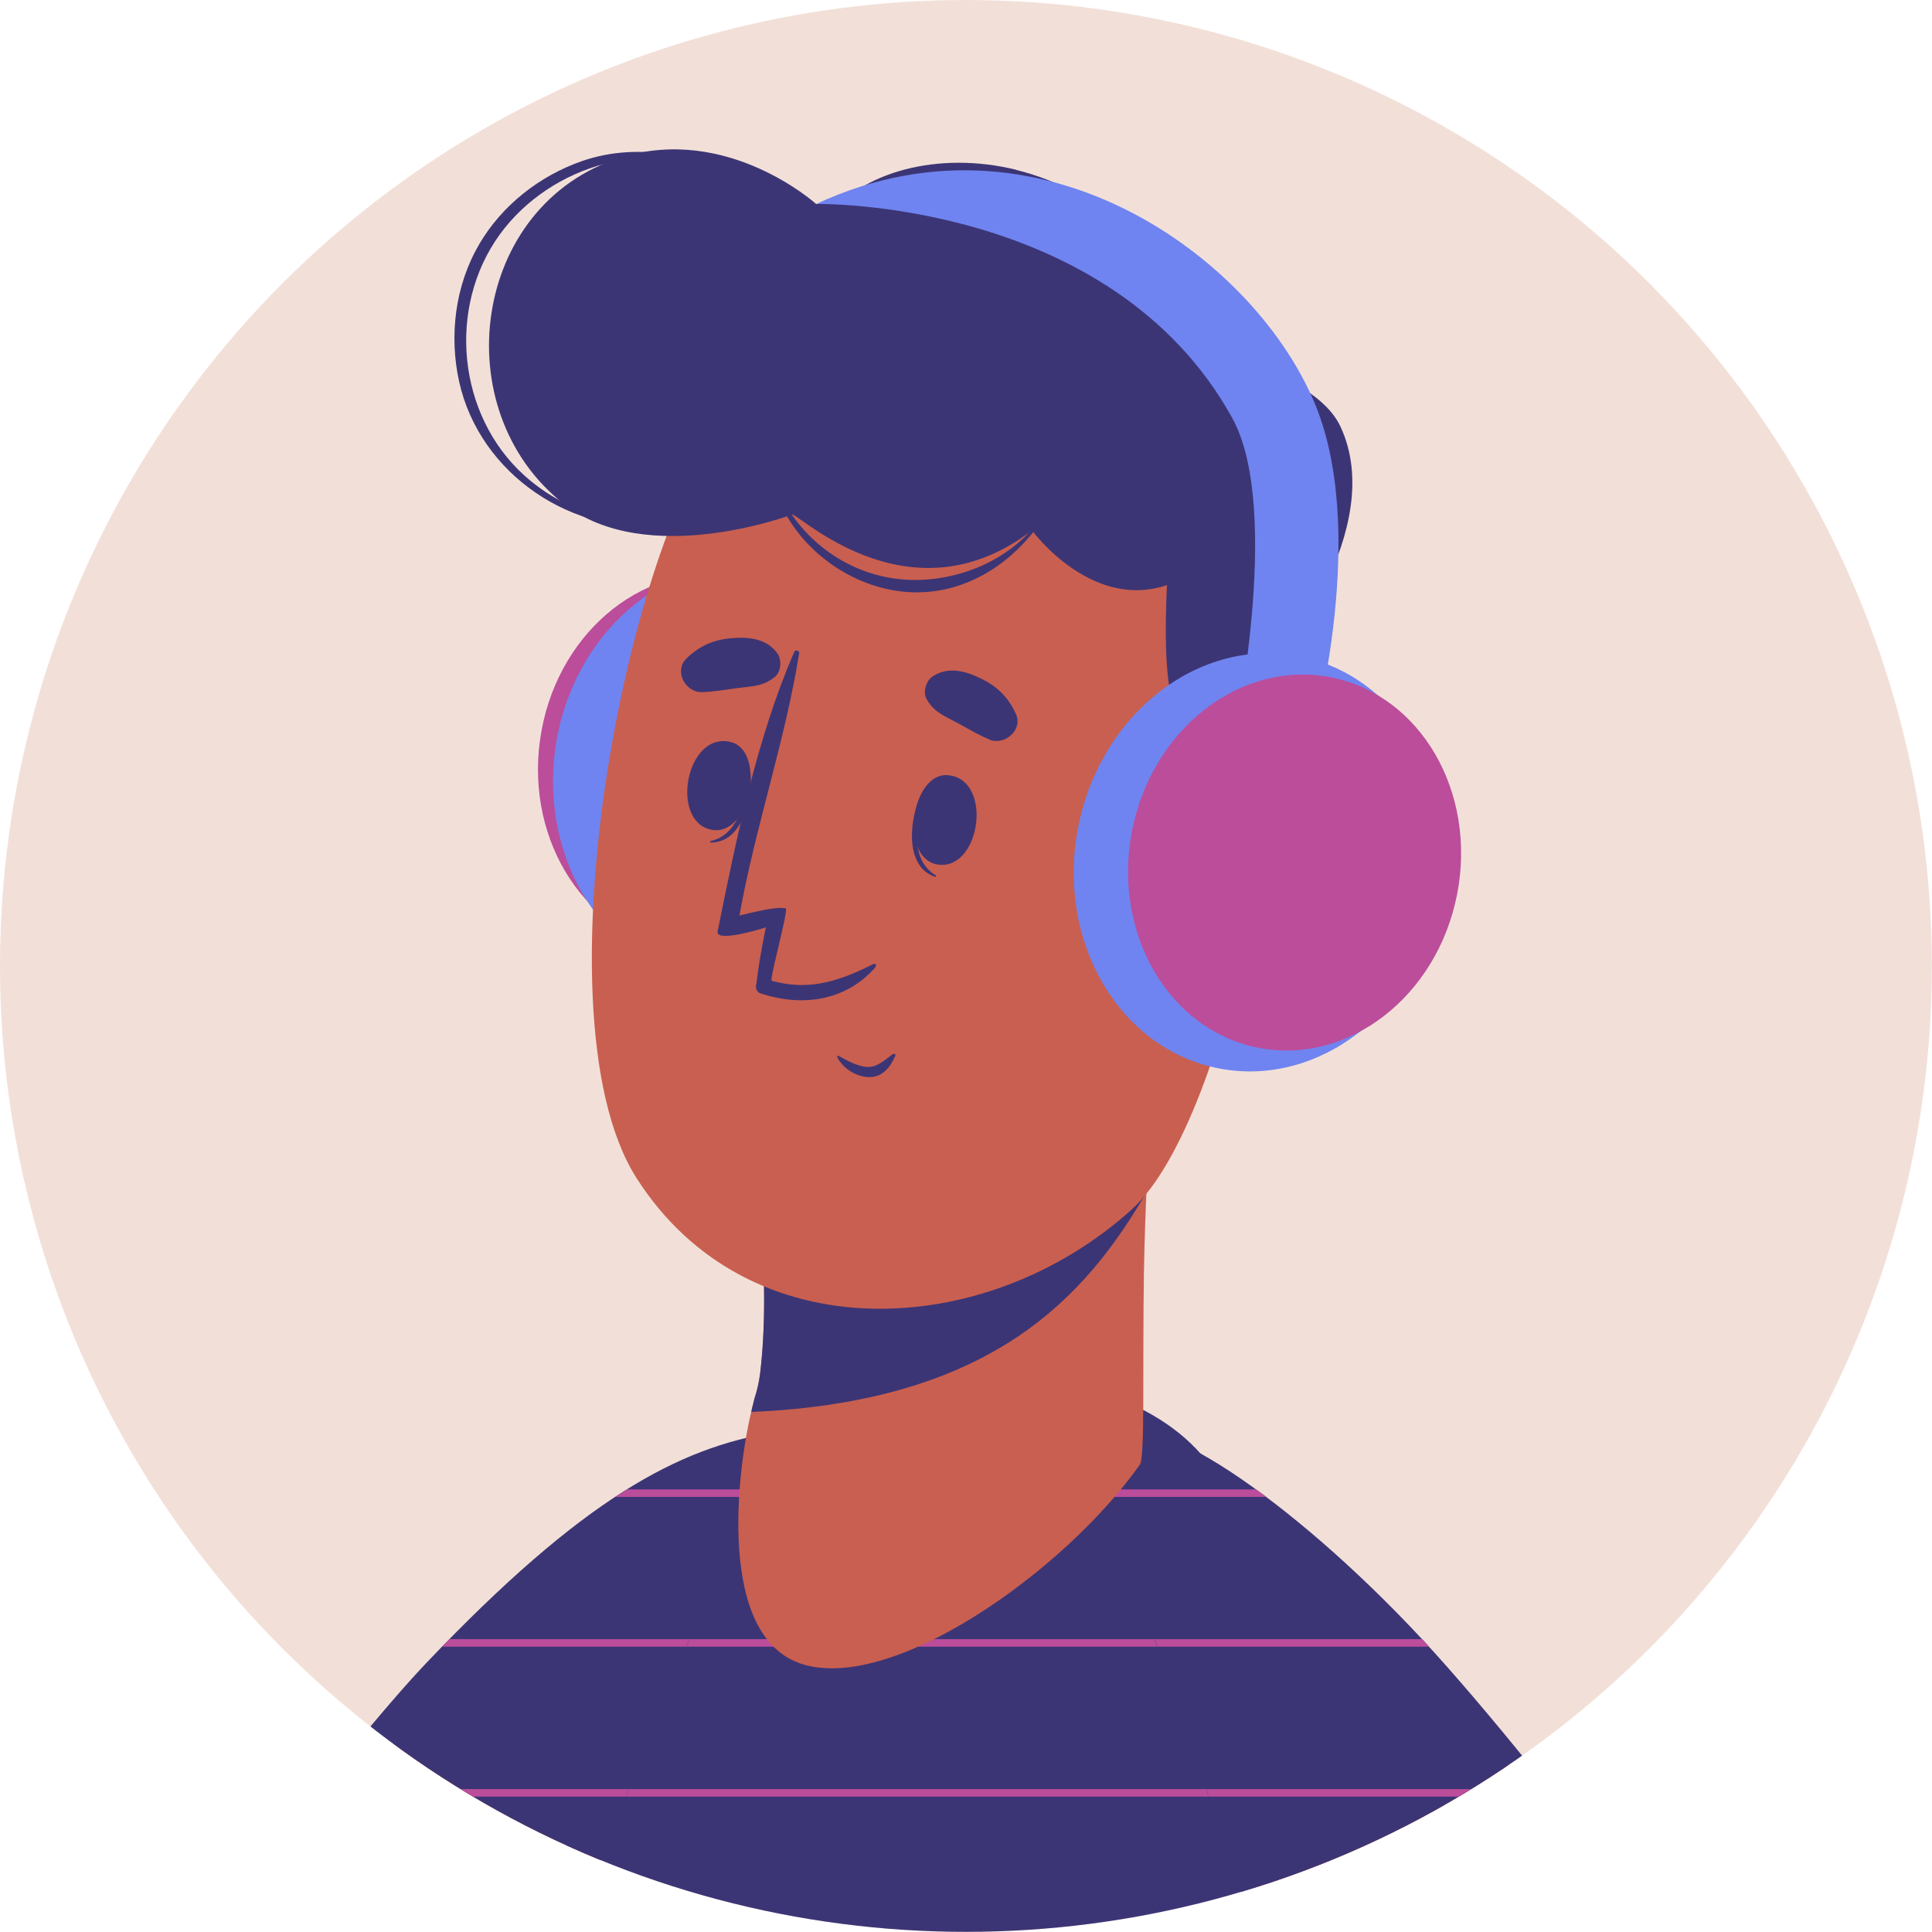 <?xml version="1.0" encoding="UTF-8"?>
<svg id="Layer_2" data-name="Layer 2" xmlns="http://www.w3.org/2000/svg" xmlns:xlink="http://www.w3.org/1999/xlink" viewBox="0 0 123.71 123.71">
  <defs>
    <style>
      .cls-1 {
        fill: #3c3575;
      }

      .cls-2 {
        fill: #bb4d9b;
      }

      .cls-3 {
        fill: #c95f50;
      }

      .cls-4 {
        fill: #6f84f0;
      }

      .cls-5 {
        fill: #f2e0d8;
      }

      .cls-6 {
        clip-path: url(#clippath);
      }

      .cls-7 {
        fill: none;
      }
    </style>
    <clipPath id="clippath">
      <circle class="cls-7" cx="61.85" cy="61.85" r="61.85"/>
    </clipPath>
  </defs>
  <g id="OBJECTS">
    <g>
      <circle class="cls-5" cx="61.85" cy="61.85" r="61.85"/>
      <g class="cls-6">
        <g>
          <g>
            <path class="cls-1" d="m120.98,209.76H13.93c-.45-4.09,15.95-91.08,35.21-119.04,2.19-3.17,20.9-5.48,27.78,2.41,36.4,41.8,44.94,115.63,44.06,116.63Z"/>
            <g>
              <path class="cls-2" d="m79.21,95.85h-33.23c.09-.16.18-.32.28-.48h32.56l.39.48Z"/>
              <path class="cls-2" d="m86.3,105.44h-45c.07-.16.14-.32.22-.48h44.46c.11.16.22.32.32.48Z"/>
              <path class="cls-2" d="m92.22,115.04h-54.79l.18-.48h54.34l.27.48Z"/>
            </g>
          </g>
          <g>
            <path class="cls-3" d="m46.6,97.93c-3.04,7.87-14.5,35.47-20.73,55.28-4.18,13.29-5.77,24.45-6.69,27.38,0,0,31.61-10.15,38.73-10.17,10.96-.03,28.54,22.86,24.23,25.73-6.78,4.51-39.1,19.85-64.91,24.66-14.03,2.62-40.46-15.21-38.37-29.39,2.93-19.9,38.88-72.34,52.56-87.21,7.1-7.72,18.88-15.87,15.18-6.28Z"/>
            <g>
              <path class="cls-1" d="m-23.07,195.62c.66,14.33,18.59,26.4,28.99,27.03,17.93,1.09,71.73-14.58,71.73-14.58l-20.91-40.29s-36.6,12.42-37.53,12.77v-.02c.32-1.07,9.34-34.96,13.38-46.2.22-.62.46-1.25.7-1.92,1.16-3.11,2.75-7.22,4.51-11.66l.02-.03c.97-2.46,2-5.02,3.02-7.56v-.02c4.42-10.98,8.73-21.43,8.73-21.43-6.16,1.01-12.25,4.25-22.24,14.74-9.97,10.47-51.47,65.51-50.38,89.15Z"/>
              <g>
                <path class="cls-2" d="m48.06,95.37c-.07.16-.13.32-.2.48h-8.45l.75-.48h7.9Z"/>
                <path class="cls-2" d="m44.14,104.96c-.06.16-.13.32-.19.48h-15.63c.15-.17.31-.32.47-.48h15.35Z"/>
                <path class="cls-2" d="m40.27,114.56c-.06.16-.12.32-.19.48h-20.01c.13-.16.26-.32.38-.48h19.82Z"/>
              </g>
              <path class="cls-2" d="m8.01,186.51l11.18-5.93.02-.02v-.02c.32-1.07,9.34-34.96,13.38-46.2.22-.62.46-1.25.7-1.92,1.16-3.11,2.75-7.22,4.51-11.66l-29.78,65.73Z"/>
            </g>
          </g>
          <g>
            <path class="cls-3" d="m6.89,182.75c2.81.04,19.74-4.49,22.21-2.16,15.03,14.17,19.79,11.32,22.99,13.16,24.77,14.25,57.85,30.99,69.66,31.1,17.91.15,25.04-14.88,22.06-29.08-5.88-28.07-43.74-82.8-60.87-97.34-9.08-7.7-8.36,3.91-4.61,16.54,2.2,7.4,6.06,18.41,9.99,29.21,3.48,9.62,12.71,34.2,12.87,34.78v.02s.03.05.03.07c.01.07-.05.08-.2.04-.79-.14-21.97-10.13-43.27-15.61-7.51-1.93-23.14-4.69-28.74-2.18-3.33,1.49-3.39,3.48-3.39,3.48,0,0-2.67-.24-5.49,2.08-1.87,1.54-2.45,3.72-2.45,3.72,0,0-2.92.41-4.44,2.1-1.81,2.02-1.97,4.16-1.97,4.16-3.94,1.05-4.36,5.93-4.36,5.93Z"/>
            <g>
              <path class="cls-1" d="m73.59,167.73c-3.92-1.33-5.69-1.33-5.69-1.33l-22.29,37.64s61.39,22.1,73.99,23.39c12.6,1.29,26.94-8.63,27.18-24.46.34-22.24-35.93-75.65-54.17-96.3-8.36-9.47-18.11-16.34-20.6-14.79-2.94,1.83,2.4,13.73,5.21,22.61,5.19,16.39,23.78,64.59,23.78,64.59,0,0-22.75-9.77-27.42-11.35Z"/>
              <g>
                <path class="cls-2" d="m81.09,95.85h-9.77c-.03-.17-.05-.33-.07-.48h9.18c.22.15.44.32.66.48Z"/>
                <path class="cls-2" d="m91.51,105.44h-17.41c-.05-.16-.11-.32-.16-.48h17.13c.15.16.3.32.44.48Z"/>
                <path class="cls-2" d="m99.58,115.04h-22.18c-.05-.17-.1-.33-.15-.48h21.95c.12.16.25.32.38.48Z"/>
              </g>
            </g>
          </g>
          <g>
            <g>
              <path class="cls-3" d="m51.17,106.49c5.77,2.07,16.97-5.83,21.82-12.71.33-.47.16-5.87.26-12.43.08-3.98.26-8.41.72-12.44l-25.98,3.27s1.53,8.73.69,15.76c-.08.59-.2,1.13-.36,1.63-.02.07-.05.16-.07.27-.87,3.08-2.65,14.64,2.93,16.65Z"/>
              <path class="cls-1" d="m48.24,89.84c-.05.17-.1.35-.13.57,15.56-.66,21.47-7.5,25.3-14.06.12-2.5.28-5.04.57-7.44l-25.99,3.27s1.53,8.74.68,15.76c-.07.58-.2,1.12-.37,1.63-.02.07-.03.17-.07.27Z"/>
            </g>
            <g>
              <g>
                <path class="cls-2" d="m55.59,50.29c-.92,6.61-6.37,11.32-12.17,10.51-5.8-.81-9.76-6.82-8.84-13.43.92-6.61,6.37-11.32,12.17-10.51,5.8.81,9.76,6.82,8.84,13.43Z"/>
                <path class="cls-4" d="m58.93,51.18c-1.02,7.35-7.08,12.59-13.54,11.69-6.45-.9-10.85-7.59-9.83-14.94,1.02-7.35,7.08-12.59,13.54-11.69,6.45.9,10.85,7.59,9.83,14.94Z"/>
              </g>
              <path class="cls-3" d="m81,36.59c2.73,9.03-2.12,35.09-8.56,40.88-9.33,8.4-24.57,9.15-31.69-2.05-6.91-10.86.01-44.7,7.2-49.96,10.58-7.75,29.02-2.2,33.05,11.14Z"/>
              <g>
                <g>
                  <path class="cls-1" d="m58.83,51.19c.03-.06.12.11.11.18-.37,1.75-.51,3.81.98,4.68.05.03.02.11-.03.1-1.89-.62-1.68-3.36-1.05-4.96Z"/>
                  <path class="cls-1" d="m60.73,49.64c2.86.3,2.06,6-.59,5.73-2.61-.27-1.81-5.98.59-5.73Z"/>
                </g>
                <g>
                  <path class="cls-1" d="m48.06,49.57c0-.07-.15.06-.16.14-.19,1.78-.71,3.78-2.39,4.14-.05.01-.06.1,0,.1,1.99,0,2.65-2.66,2.55-4.37Z"/>
                  <path class="cls-1" d="m46.74,47.5c-2.81-.62-3.84,5.05-1.23,5.62,2.56.56,3.59-5.11,1.23-5.62Z"/>
                </g>
                <path class="cls-1" d="m63.35,47.35c-.75-.31-1.39-.71-2.1-1.09-.8-.43-1.48-.68-1.93-1.52-.24-.45-.01-1.16.4-1.43.96-.64,2.07-.36,3.06.12,1.07.52,1.76,1.19,2.26,2.26.49,1.04-.7,2.07-1.69,1.67Z"/>
                <path class="cls-1" d="m44.94,44.32c.81-.02,1.55-.17,2.35-.27.9-.11,1.63-.11,2.35-.73.38-.33.43-1.08.14-1.48-.67-.94-1.81-1.07-2.9-.98-1.18.1-2.07.48-2.92,1.3-.83.8-.08,2.19.99,2.16Z"/>
                <path class="cls-1" d="m57.17,67.49c-.48.35-.98.86-1.63.83-.62-.03-1.3-.41-1.84-.71-.05-.03-.12.02-.09.08.36.74,1.27,1.3,2.11,1.28.82-.03,1.31-.66,1.61-1.37.04-.1-.09-.16-.16-.1Z"/>
                <path class="cls-1" d="m56.06,61.93c-1.21,1.39-2.78,2.03-4.39,2.11-.72.04-1.46-.04-2.18-.21-.14-.02-.28-.06-.41-.11-.13-.03-.24-.07-.38-.11-.2-.06-.29-.25-.3-.45h0c.01-.08.02-.13.04-.19h0s.02-.17.02-.17c.15-1.37.58-3.42.58-3.42-.53.18-3.23.96-3.09.26,1.18-5.84,2.49-12.33,4.9-17.88.07-.19.36-.1.32.09-.91,5.65-2.81,11.11-3.82,16.77.85-.19,2.25-.58,2.96-.46.19.08-.89,3.95-.91,4.57,0,0,0,.03,0,.07,2.24.61,4.07.17,6.5-1.06.15-.08.27.06.14.18Z"/>
              </g>
              <g>
                <path class="cls-1" d="m80.81,54.48c-1.63-.98-4.35-6.83-5.57-9.23-1.27-2.49-.16-13.5.24-16.79,2.53,2.14,4.49,4.92,5.52,8.22,1.17,3.76.96,10.75-.19,17.79Z"/>
                <g>
                  <path class="cls-1" d="m50.12,32c1.58,2.94,4.55,4.92,7.91,5.12,3.27.19,6.88-1.29,8.69-4.09.05-.08.18,0,.13.08-1.94,3-5.18,5.1-8.86,4.79-3.45-.29-6.7-2.62-8.08-5.79-.06-.14.14-.25.21-.11Z"/>
                  <path class="cls-1" d="m65.07,10.88c5.44,1.34,9.79,5.48,10.96,9.65.71,2.53.38,4.87-.51,7.13-.04.09-.23.03-.2-.07,1.14-3.63.25-8.26-3.14-11.73-3.26-3.33-8.14-5.23-12.9-4.54-2.48.36-4.66,1.4-6,2.95-.15.17-.53-.05-.4-.23,2.24-3.08,7.26-4.38,12.18-3.17Z"/>
                  <path class="cls-1" d="m30.67,15.66c1.46-2.5,3.86-4.39,6.58-5.34,3.82-1.33,7.54-.18,11.22,1.04.1.03.05.19-.05.16-3.13-1.03-6.37-1.89-9.66-1.04-2.68.69-5.14,2.3-6.77,4.55-3.37,4.67-2.7,11.55,1.59,15.42,2.43,2.19,5.79,3.31,9.05,3,.13-.01.18.18.05.2-5.99.72-11.96-3.27-13.28-9.21-.65-2.94-.26-6.16,1.27-8.77Z"/>
                  <path class="cls-1" d="m81.6,42.58s7.33-8.65,4.23-15.27c-1.76-3.75-10.02-5.11-10.02-5.11,0,0-1.61-5.27-8.04-8.3-6.5-3.06-15.5-.83-15.5-.83,0,0-5.68-5.13-12.53-2.98-9.54,3-11.29,16.15-3.66,22.16,5.36,4.22,14.66.69,14.66.69.76.28,7.72,6.86,15.34,1.02,0,0,3.97,5.45,9.06,3.35,0,0,1.27,4.93,6.46,5.27Z"/>
                </g>
              </g>
              <g>
                <path class="cls-3" d="m75.36,57.82s6.09-8.29,9.86-6.1c3.78,2.19-.94,14.3-5.47,15.87-4.53,1.57-6.06-2.6-6.06-2.6l1.67-7.17Z"/>
                <path class="cls-1" d="m83.78,55.16c.07,0,.08.1.02.12-3.18,1.2-4.9,4.08-6.13,7.08.96-1.14,2.25-1.75,3.79-.6.08.06,0,.19-.09.17-1.28-.31-2.22-.1-3.11.91-.63.72-1.08,1.63-1.54,2.47-.15.28-.66.12-.54-.21,0-.02.02-.05.03-.07.01-4.02,3.26-9.56,7.58-9.86Z"/>
              </g>
              <g>
                <path class="cls-4" d="m83.8,48.19s3.62-12.33.88-21.01c-3.04-9.66-17.42-21.12-32.41-14.12,0,0,18.86-.36,26.63,13.7,3.28,5.92.04,20.92.04,20.92l4.85.51Z"/>
                <path class="cls-4" d="m69.04,52.95c-1.43,7.29,2.6,14.21,8.99,15.46,6.39,1.25,12.73-3.64,14.16-10.93,1.43-7.29-2.6-14.21-8.99-15.46-6.39-1.25-12.73,3.64-14.16,10.93Z"/>
                <path class="cls-2" d="m72.49,53.19c-1.28,6.55,2.33,12.77,8.08,13.9,5.75,1.13,11.45-3.27,12.73-9.82,1.28-6.55-2.33-12.77-8.08-13.9s-11.45,3.27-12.73,9.82Z"/>
              </g>
            </g>
          </g>
        </g>
      </g>
    </g>
  </g>
</svg>